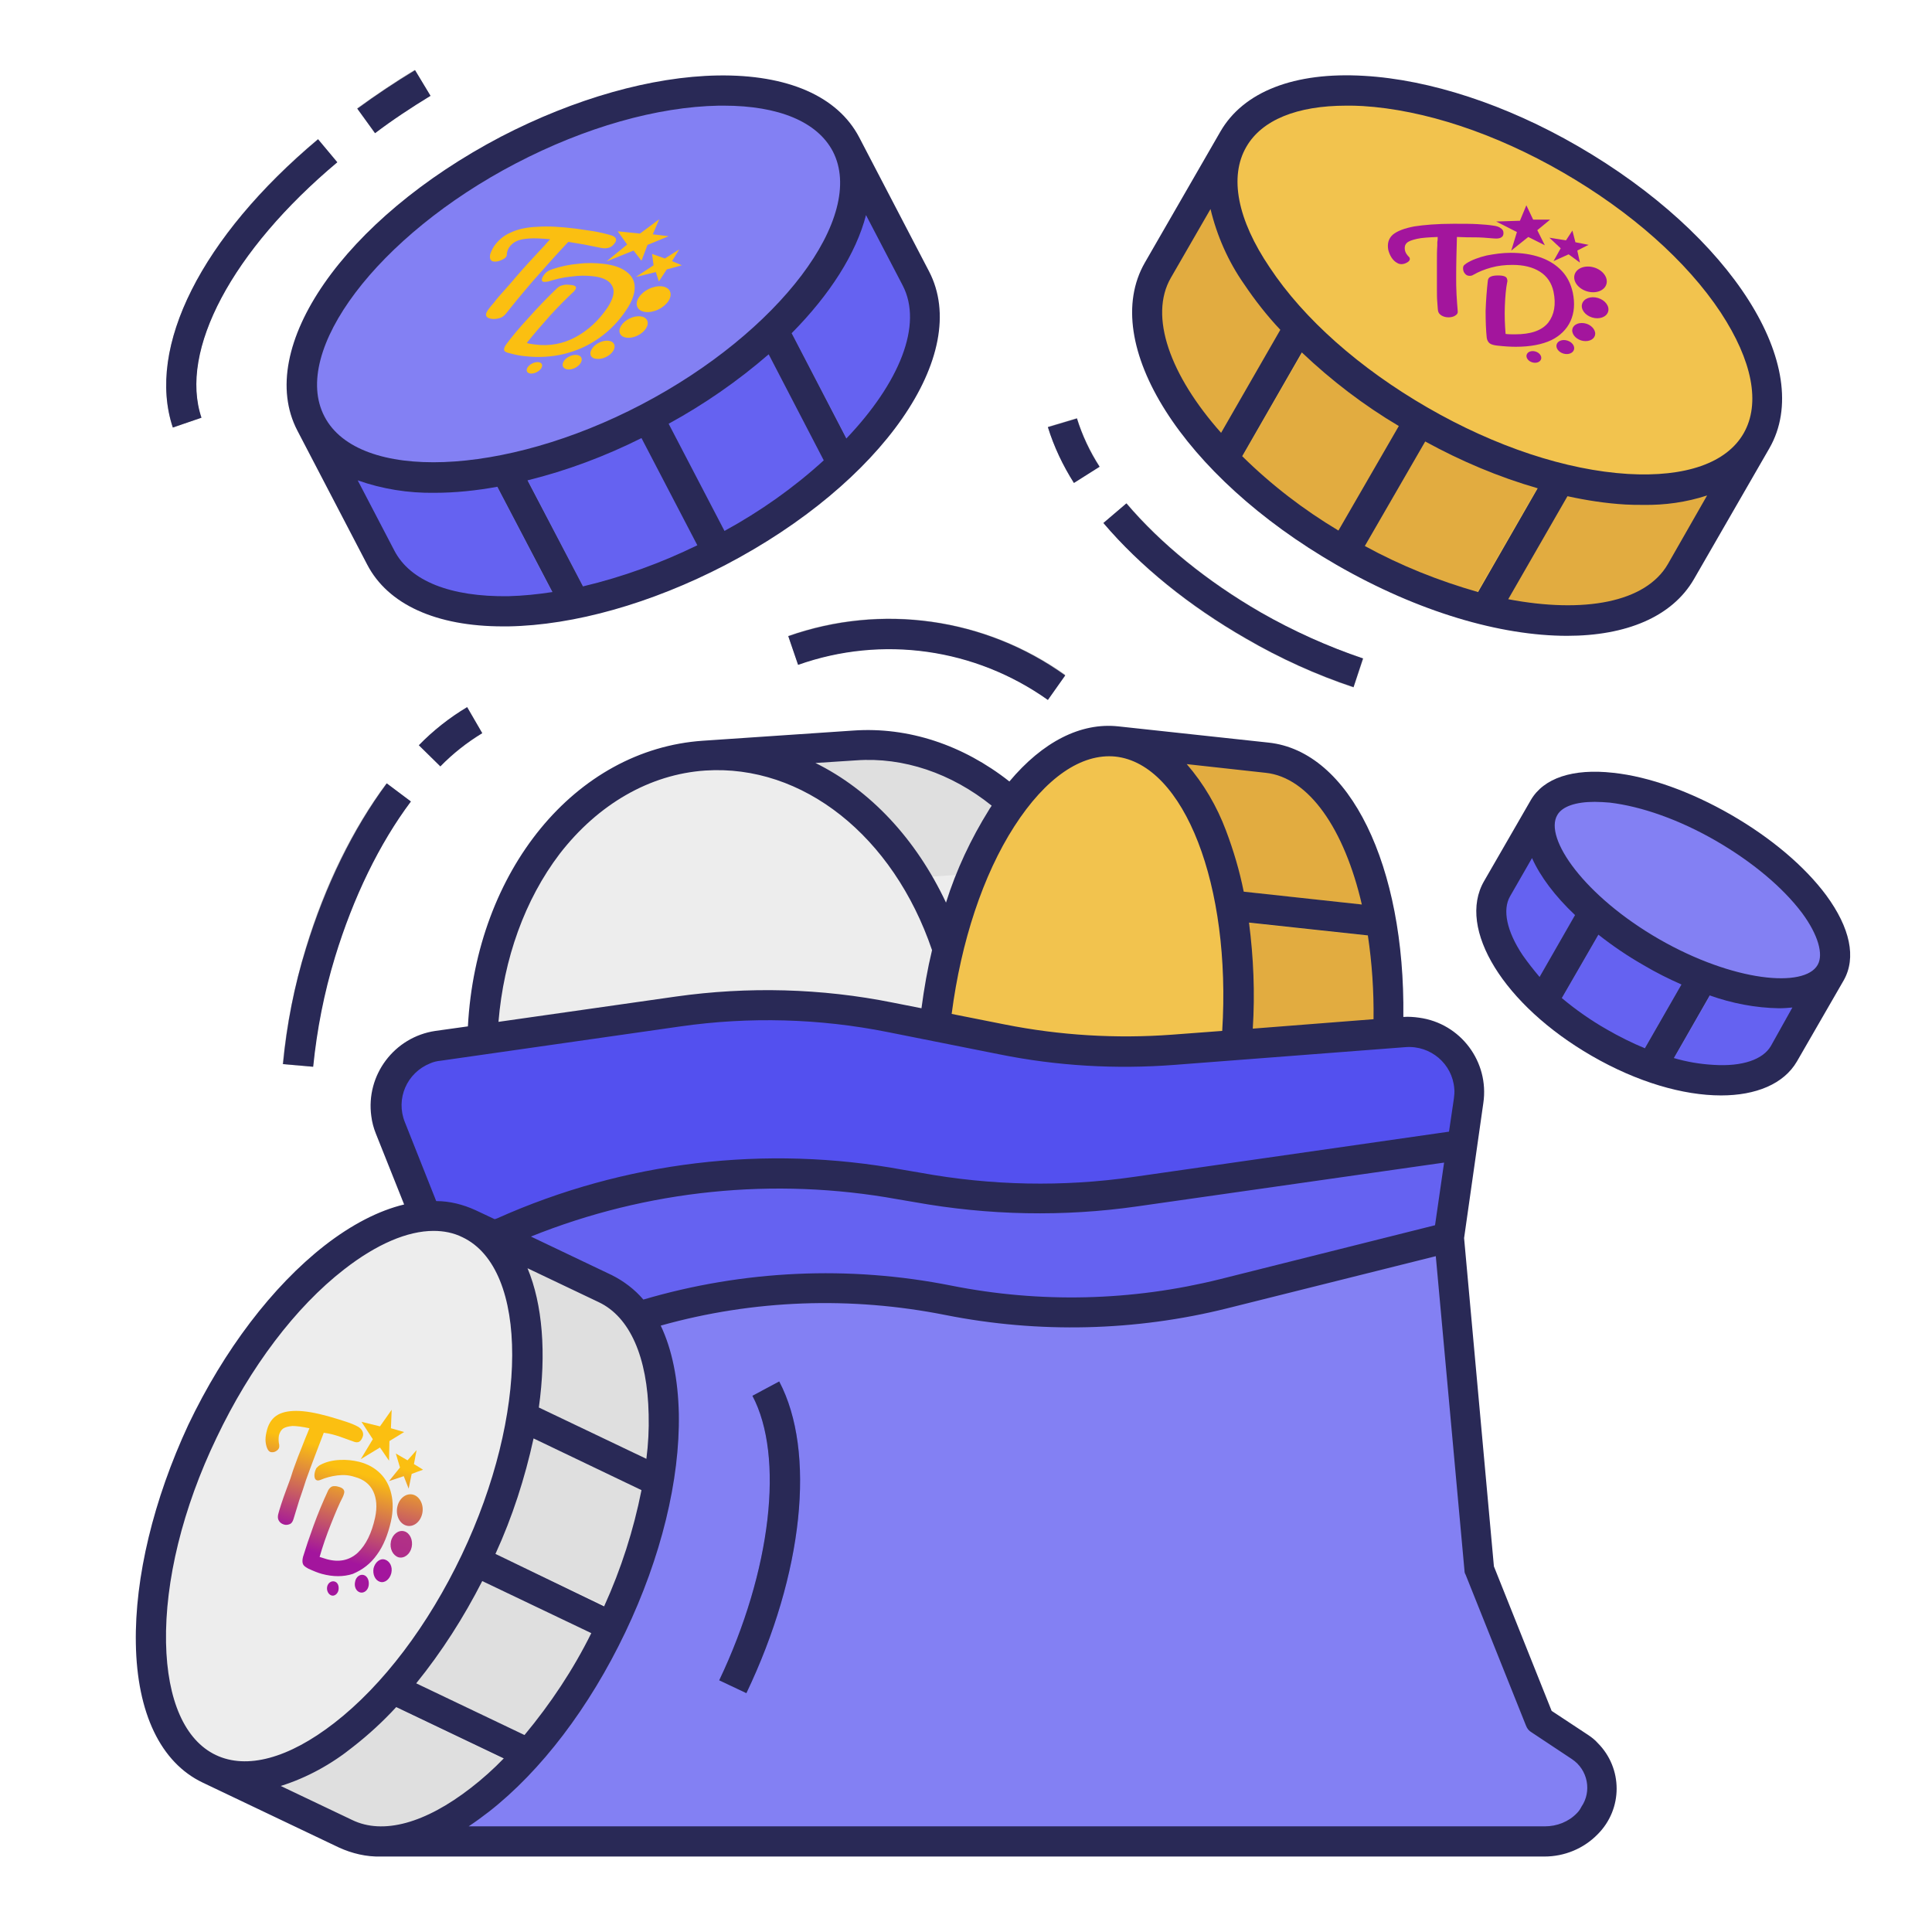 <?xml version="1.0" encoding="utf-8"?>
<!-- Generator: Adobe Illustrator 24.3.0, SVG Export Plug-In . SVG Version: 6.00 Build 0)  -->
<svg version="1.1" id="Layer_1" xmlns="http://www.w3.org/2000/svg" xmlns:xlink="http://www.w3.org/1999/xlink" x="0px" y="0px"
	 viewBox="0 0 512 512" style="enable-background:new 0 0 512 512;" xml:space="preserve">
<style type="text/css">
	.st0{fill:#6562F1;}
	.st1{fill:#E2AC40;}
	.st2{fill:#F2C34E;}
	.st3{fill:#8380F3;}
	.st4{fill:#BEBEBE;}
	.st5{fill:#DFDFDF;}
	.st6{fill:#EDEDED;}
	.st7{fill:#5350EF;}
	.st8{fill:#292956;}
	.st9{fill:url(#SVGID_1_);}
	.st10{fill:url(#SVGID_2_);}
	.st11{fill:url(#SVGID_3_);}
	.st12{fill:url(#SVGID_4_);}
	.st13{fill:url(#SVGID_5_);}
	.st14{fill:url(#SVGID_6_);}
	.st15{fill:url(#SVGID_7_);}
	.st16{fill:url(#SVGID_8_);}
	.st17{fill:url(#SVGID_9_);}
	.st18{fill:#A3159D;}
	.st19{fill:#FBBF11;}
</style>
<g id="FILLED_OUTLINE">
	<path class="st0" d="M409.2,214l-12.4,21.5c-6,10.5,6.1,28.8,27,40.9c21,12.1,42.9,13.4,48.9,2.9l12.4-21.5L409.2,214z"/>
	<path class="st1" d="M326.8,36.9l-20,34.7c-11,19.1,11.1,52.5,49.4,74.6c38.3,22.1,78.3,24.4,89.3,5.3l20-34.7L326.8,36.9z"/>
	<path class="st2" d="M321.4,118.5c1.8,2,3.7,4,5.8,6l24.4-42.3l-6.9-4L321.4,118.5z"/>
	<path class="st2" d="M352.8,144.2c1.1,0.7,2.3,1.4,3.4,2c1.2,0.7,2.3,1.3,3.5,2l23.4-40.6l-6.9-4L352.8,144.2z"/>
	<path class="st2" d="M397.6,162.4l23-40l-6.9-4l-24.2,42C392.3,161.2,395,161.9,397.6,162.4z"/>
	<path class="st0" d="M242.7,73.7l-18.5-35.5l-141.9,74l18.5,35.5c10.2,19.6,50.3,18.9,89.4-1.5S253,93.3,242.7,73.7z"/>
	<path class="st3" d="M203.8,76.8l-7.1,3.7l23.6,45.2c2.1-1.9,4.1-3.8,6-5.8L203.8,76.8z"/>
	<path class="st3" d="M171.5,101.5l-7.1,3.7l22.3,42.8c1.2-0.6,2.4-1.2,3.6-1.8c1.2-0.6,2.4-1.3,3.5-1.9L171.5,101.5z"/>
	<path class="st3" d="M156.4,159l-24.8-47.6l-7.1,3.7l23.8,45.6C150.9,160.2,153.7,159.7,156.4,159z"/>
	<path class="st2" d="M416.1,42.2c-38.3-22.1-78.3-24.4-89.3-5.3c-11,19.1,11.1,52.5,49.4,74.6s78.3,24.4,89.3,5.3
		S454.4,64.3,416.1,42.2z"/>
	<ellipse transform="matrix(0.887 -0.463 0.463 0.887 -17.422 79.457)" class="st3" cx="153.3" cy="75.3" rx="80" ry="40"/>
	<path class="st4" d="M99.3,35.2l-4.7-6.5c4.9-3.5,10-7,15.3-10.2l4.1,6.8C109,28.5,104,31.8,99.3,35.2z"/>
	<path class="st4" d="M45.8,113.3C38.7,92,53.4,62.8,84.2,36.9l5.1,6.1c-27.8,23.3-41.9,49.9-36,67.7L45.8,113.3z"/>
	<path class="st4" d="M358.7,182.2c-9.9-3.3-19.5-7.7-28.5-12.9c-15-8.6-28.1-19.2-37.7-30.7l6.1-5.2c9.1,10.7,21.4,20.7,35.6,28.9
		c8.6,5,17.7,9.1,27.1,12.2L358.7,182.2z"/>
	<path class="st4" d="M284.6,127.9c-3-4.6-5.3-9.6-6.9-14.8l7.7-2.3c1.4,4.5,3.5,8.8,6,12.8L284.6,127.9z"/>
	<path class="st4" d="M277.7,185.4c-19.2-13.7-43.9-17.2-66.2-9.3l-2.6-7.6c24.7-8.7,52.1-4.8,73.4,10.3L277.7,185.4z"/>
	<path class="st5" d="M295.9,273.1c-3-44.1-34-77.9-69.2-75.5l-39.9,2.7l10.7,159.6l39.9-2.7C272.6,354.8,298.8,317.2,295.9,273.1z"
		/>
	<path class="st6" d="M295.9,273.1c-0.1-1.3-0.2-2.7-0.3-4l-45.1,3l0.5,8l45.1-3C296,275.7,295.9,274.4,295.9,273.1z"/>
	<path class="st6" d="M282.4,229.9l-45.7,3.1l0.5,8l49.4-3.3C285.3,235,283.9,232.4,282.4,229.9z"/>
	<path class="st6" d="M291.4,309.5l-50.3,3.4l0.5,8l46.6-3.1C289.5,315,290.5,312.3,291.4,309.5z"/>
	
		<ellipse transform="matrix(0.998 -6.715772e-02 6.715772e-02 0.998 -18.375 13.532)" class="st6" cx="192.1" cy="280.1" rx="64" ry="80"/>
	<path class="st1" d="M335.8,200.8l-39.8-4.3L279,355.6l39.8,4.3c22,2.4,43.6-31.3,48.3-75.3S357.8,203.2,335.8,200.8z"/>
	<path class="st2" d="M365.2,240.2l-46.2-5l-0.9,8l48.5,5.2C366.3,245.5,365.8,242.8,365.2,240.2z"/>
	<path class="st2" d="M324.1,276l-0.9,8l43.4,4.7c0.2-1.3,0.3-2.6,0.5-4c0.1-1.3,0.3-2.7,0.4-4L324.1,276z"/>
	<path class="st2" d="M359,319.9l-43.5-4.7l-0.9,8l41.2,4.4C356.9,325.2,358,322.6,359,319.9z"/>
	<ellipse transform="matrix(0.107 -0.994 0.994 0.107 -17.631 532.521)" class="st2" cx="287.5" cy="276.1" rx="80" ry="40"/>
	<path class="st3" d="M418.7,463.1L408,456l-16-40l-8-88H112v40l-16,56v32l-6.7,6.7c-5.1,5.1-5.1,13.4,0,18.5c0,0,0,0,0,0l2,2
		c3,3,7.1,4.7,11.3,4.7h306.7c4.2,0,8.3-1.7,11.3-4.7l0,0c5.1-5.1,5.1-13.4,0-18.6C420.1,464.2,419.4,463.6,418.7,463.1z"/>
	<path class="st7" d="M116.2,277.1l63.6-9.1c18.7-2.7,37.7-2.1,56.2,1.6l29.6,5.9c14.9,3,30.2,3.9,45.4,2.7l61.2-4.7
		c8.8-0.7,16.5,5.9,17.2,14.7c0.1,1.2,0.1,2.3-0.1,3.5L384,328l-59.7,14.9c-23.9,6-48.8,6.6-73,1.7h0c-28.4-5.7-57.8-3.8-85.2,5.3
		L112,368v-48l-8.4-21.1c-3.3-8.2,0.7-17.5,8.9-20.8C113.7,277.6,114.9,277.3,116.2,277.1z"/>
	<path class="st0" d="M300.9,315.9c-19.2,2.7-38.6,2.4-57.7-1.1l-4.7-0.8c-35.6-6.5-72.3-2.1-105.3,12.6l-2.2,1l-19.1,8.9V368
		l54.1-18c27.5-9.2,56.8-11,85.2-5.3h0c24.2,4.8,49.1,4.2,73-1.7L384,328l3.5-24.4L300.9,315.9z"/>
	<path class="st5" d="M160.4,341.5l-36.1-17.2L55.5,468.7L91.6,486c19.9,9.5,51.5-15.1,70.5-55C181.1,391.1,180.4,351,160.4,341.5z"
		/>
	<path class="st0" d="M197.8,448.7l-7.2-3.4c13.8-29,17.4-59.3,8.8-75.4l7.1-3.8C216.3,384.6,212.9,417,197.8,448.7z"/>
	<path class="st6" d="M142.7,461.6L99,440.8l-3.4,7.2l41.6,19.9C139.1,465.9,140.9,463.8,142.7,461.6z"/>
	<path class="st6" d="M175.1,388.4l-42.2-20.1l-3.4,7.2l44.3,21.1C174.3,393.8,174.7,391.1,175.1,388.4z"/>
	<path class="st6" d="M120.3,406.6l-3.4,7.2l43.5,20.7c0.6-1.2,1.2-2.4,1.8-3.6c0.6-1.2,1.1-2.4,1.7-3.6L120.3,406.6z"/>
	<ellipse transform="matrix(0.43 -0.903 0.903 0.43 -306.721 306.999)" class="st6" cx="89.9" cy="396.5" rx="80" ry="40"/>
	<path class="st3" d="M441.6,284l18.3-31.9l-6.9-4l-19.1,33.1C436.4,282.3,439,283.2,441.6,284z"/>
	<path class="st3" d="M411.9,268l17.8-30.8l-6.9-4l-16.8,29.2C407.8,264.4,409.8,266.3,411.9,268z"/>
	<path class="st4" d="M82.9,282.7l-8-0.7c1-10.4,3.1-20.7,6.1-30.7c5-16.6,12.4-31.7,21.4-43.7l6.4,4.8
		c-8.4,11.3-15.3,25.5-20.1,41.2C85.8,263,83.9,272.8,82.9,282.7z"/>
	<path class="st4" d="M116.7,203.1l-5.7-5.6c3.8-3.9,8.1-7.3,12.8-10.1l4,6.9C123.8,196.8,120,199.7,116.7,203.1z"/>
	<path class="st3" d="M456.7,219.3c-21-12.1-42.2-14.5-47.5-5.4c-5.3,9.1,7.5,26.3,28.5,38.4c21,12.1,42.2,14.5,47.5,5.4
		C490.4,248.6,477.7,231.4,456.7,219.3z"/>
	<path class="st8" d="M420.9,459.8l-9.7-6.4l-15.3-38.3l-7.9-87l5.1-35.8c1.6-10.9-6-21.1-17-22.6c-1.4-0.2-2.8-0.3-4.2-0.2
		c0.5-40.1-14.2-70.4-35.7-72.7l-39.8-4.3c-10-1.1-20.1,4.1-28.9,14.6c-12.3-9.7-26.8-14.5-41.3-13.5l-39.9,2.7
		c-33.9,2.3-60.1,34.5-62.3,75.7l-8.6,1.2c-10.9,1.6-18.5,11.7-17,22.6c0.2,1.6,0.6,3.1,1.2,4.6l7.5,18.8
		c-6.7,1.6-13.9,5.3-21.1,10.9c-13.8,10.8-26.6,27.6-36.1,47.5C40.7,397.4,35.7,418,36,435.5c0.3,18.5,6.6,31.6,17.7,36.9l36.1,17.2
		c3.5,1.6,7.3,2.5,11.1,2.4c0.6,0,1.7,0,1.7,0h306.7c5.3,0,10.4-2.1,14.1-5.9c6.7-6.7,6.7-17.5,0-24.2
		C422.7,461.1,421.8,460.4,420.9,459.8z M364,270.1l-32,2.5c0.6-9.4,0.2-18.8-1-28.1l31.5,3.4C363.6,255.3,364.1,262.7,364,270.1z
		 M335.4,204.8c11.5,1.2,20.9,15,25.5,34.9l-31.3-3.4c-1.1-5.5-2.7-10.9-4.7-16.2c-2.4-6.4-5.9-12.4-10.4-17.6L335.4,204.8z
		 M268.8,219c8.3-12.9,17.8-19.4,26.8-18.5c18.3,2,30.7,34.3,28.3,72.7l-13.3,1c-14.8,1.1-29.7,0.2-44.3-2.7l-14.1-2.8
		C254.7,249.5,260.5,231.9,268.8,219z M226.9,201.5c12.5-0.9,25.2,3.4,35.9,12c-0.2,0.4-0.5,0.7-0.7,1.1c-4.8,7.7-8.7,16-11.4,24.6
		c-8-17-20.2-29.9-34.6-37L226.9,201.5z M148.3,226.3c10.2-13.2,23.9-21.1,38.6-22.1c25.8-1.7,49.8,17.3,60.1,47.6
		c-1.2,5-2.1,10.1-2.8,15.4l-7.6-1.5c-18.9-3.8-38.4-4.3-57.5-1.6l-47,6.7C133.5,254,139.1,238.4,148.3,226.3z M107.3,297.4
		c-2.5-6.2,0.5-13.1,6.7-15.6c0.9-0.4,1.8-0.6,2.8-0.7l63.6-9.1c18.2-2.6,36.8-2.1,54.8,1.5l29.6,5.9c15.3,3.1,30.9,4,46.5,2.8
		l61.2-4.7c6.6-0.5,12.4,4.4,12.9,11c0.1,0.9,0,1.8-0.1,2.6l-1.3,8.8l-83.6,12c-18.7,2.7-37.8,2.3-56.4-1.1l-4.7-0.8
		c-36.4-6.7-73.9-2.2-107.6,12.9l-0.6,0.2l-5.1-2.4c-3.3-1.5-6.8-2.4-10.4-2.4L107.3,297.4z M131.3,411.8
		c4.5-9.8,7.8-20.1,10.1-30.6l28.6,13.7c-2.1,10.6-5.4,20.9-9.9,30.8L131.3,411.8z M156.7,432.8c-4.8,9.7-10.8,18.7-17.7,27
		l-28.7-13.7c6.8-8.4,12.6-17.5,17.5-27.1L156.7,432.8z M142.8,373c2-14.4,1-27.3-3-36.9l18.9,9c8.2,3.9,12.9,14.5,13.2,29.8
		c0.1,3.9-0.1,7.8-0.6,11.7L142.8,373z M170.5,344.4c-2.3-2.7-5.2-4.9-8.4-6.5l-21.4-10.2c30.8-12.4,64.5-15.8,97.1-9.9l4.7,0.8
		c19.5,3.5,39.4,3.9,58.9,1.1l81.3-11.6l-2.4,16.6L323.3,339c-23.3,5.8-47.6,6.4-71.2,1.7C225,335.3,197,336.6,170.5,344.4
		L170.5,344.4z M57.2,465.1c-8.2-3.9-12.9-14.5-13.2-29.8c-0.3-16.3,4.4-35.6,13.4-54.3c8.9-18.7,20.9-34.6,33.8-44.6
		c8.6-6.7,16.8-10.2,23.7-10.2c2.7,0,5.3,0.5,7.7,1.7c17.6,8.4,17.5,46.9-0.2,84.1c-8.9,18.7-20.9,34.6-33.8,44.6
		C76.5,466,65.4,469,57.2,465.1z M93.3,482.3l-18.9-9c7-2.2,13.5-5.8,19.2-10.4c4.1-3.2,7.9-6.7,11.4-10.5l28.5,13.6
		c-2.7,2.8-5.6,5.4-8.7,7.8C112.7,483.2,101.5,486.3,93.3,482.3z M417.9,480.5c-2.2,2.3-5.3,3.5-8.5,3.5H124.2
		c1.8-1.2,3.6-2.5,5.4-3.9c13.8-10.8,26.6-27.6,36.1-47.5s14.5-40.4,14.2-57.9c-0.2-9.2-1.8-17.1-4.8-23.4
		c24.6-6.9,50.4-7.8,75.5-2.8c24.7,4.9,50.3,4.3,74.7-1.8l55.2-13.8l7.6,83.3c0,0.4,0.1,0.8,0.3,1.1l16,40c0.3,0.8,0.8,1.4,1.5,1.8
		l10.7,7.1c4.2,2.8,5.3,8.5,2.5,12.6C418.7,479.6,418.3,480.1,417.9,480.5L417.9,480.5z"/>
	<path class="st8" d="M354.2,149.7c21.7,12.5,43.5,18.8,61.1,18.8c15.6,0,27.8-5,33.6-15l20-34.7c12.3-21.4-10-56.5-50.8-80.1
		c-19-11-39.2-17.6-56.6-18.6c-18.5-1.1-32,4.2-38.1,14.8l-20,34.7C291.1,91,313.4,126.2,354.2,149.7z M329.2,120.9L345,93.4
		c7.8,7.4,16.4,14,25.7,19.5l-16,27.7C345.5,135.1,336.9,128.5,329.2,120.9z M361.7,144.7l16-27.7c9.5,5.2,19.4,9.4,29.8,12.4
		l-15.8,27.5C381.2,153.9,371.2,149.9,361.7,144.7L361.7,144.7z M442,149.5c-5.9,10.2-22.3,13.1-42.3,9.3l15.7-27.3
		c5,1.1,10.2,1.9,15.3,2.2c1.6,0.1,3.2,0.1,4.7,0.1c5.8,0.1,11.5-0.7,17-2.5L442,149.5z M330.3,38.9c4.1-7.1,13.4-10.9,26.5-10.9
		c1.4,0,2.8,0,4.3,0.1c16.3,1,35.1,7.2,53.1,17.6c18,10.4,32.8,23.5,41.8,37.1c8.4,12.8,10.6,24.1,6.1,32
		c-4.5,7.9-15.4,11.7-30.7,10.8c-16.3-1-35.1-7.2-53.1-17.6c-18-10.4-32.8-23.5-41.8-37.1C327.9,58.2,325.7,46.8,330.3,38.9z
		 M310.3,73.6l10.5-18.2c1.7,7.1,4.7,13.9,8.9,19.9c2.9,4.3,6.1,8.4,9.6,12.1l-15.7,27.3C310.1,99.5,304.4,83.8,310.3,73.6z"/>
	<path class="st8" d="M78.8,114.1l18.5,35.5c5.5,10.6,18.3,16.4,36,16.4c0.5,0,1,0,1.4,0c17.5-0.3,37.9-6.1,57.4-16.2
		c41.8-21.8,65.5-56,54.1-77.9l-18.5-35.5c-5.7-10.9-19-16.7-37.5-16.4c-17.5,0.3-37.9,6.1-57.4,16.2C91.2,58,67.4,92.2,78.8,114.1z
		 M134.7,158c-15.3,0.2-26-4-30.2-12.1l-9.7-18.6c6.5,2.3,13.4,3.4,20.3,3.3c5.6,0,11.2-0.6,16.7-1.6l14.6,27.9
		C142.5,157.5,138.6,157.9,134.7,158z M154.5,155.4l-14.7-28.1c10.5-2.6,20.6-6.4,30.2-11.2l14.8,28.4
		C175.2,149.2,165,152.9,154.5,155.4z M192,140.7l-14.8-28.4c9.5-5.2,18.3-11.3,26.5-18.4l14.6,28.1
		C210.3,129.3,201.5,135.5,192,140.7z M229.5,57l9.7,18.6c5.5,10.5-0.9,25.9-14.9,40.6l-14.5-27.9C220,78,226.9,67.1,229.5,57z
		 M136.7,43.3c18.4-9.6,37.5-15,53.8-15.3c0.4,0,0.9,0,1.3,0c14.6,0,24.8,4.3,28.9,12.1c9,17.3-14.2,48-50.7,67.1
		c-36.5,19.1-75,20.5-84,3.2C76.9,93.1,100.1,62.4,136.7,43.3z"/>
	<path class="st8" d="M114.1,25.4l-4.1-6.8c-5.3,3.2-10.4,6.6-15.3,10.2l4.7,6.5C104,31.8,109,28.5,114.1,25.4z"/>
	<path class="st8" d="M53.4,110.7c-6-17.8,8.1-44.3,36-67.7l-5.1-6.1C53.4,62.8,38.7,92,45.8,113.3L53.4,110.7z"/>
	<path class="st8" d="M330.2,169.2c9.1,5.3,18.6,9.6,28.5,12.9l2.5-7.6c-9.4-3.2-18.5-7.3-27.1-12.2c-14.2-8.2-26.5-18.2-35.6-28.9
		l-6.1,5.2C302.1,150,315.2,160.6,330.2,169.2z"/>
	<path class="st8" d="M291.4,123.7c-2.6-4-4.6-8.3-6-12.8l-7.7,2.3c1.6,5.2,4,10.2,6.9,14.8L291.4,123.7z"/>
	<path class="st8" d="M199.4,369.9c8.5,16.1,5,46.4-8.8,75.4l7.2,3.4c15.1-31.6,18.5-64,8.7-82.6L199.4,369.9z"/>
	<path class="st8" d="M208.9,168.6l2.6,7.6c22.3-7.9,46.9-4.4,66.2,9.3l4.6-6.5C261,163.7,233.6,159.9,208.9,168.6z"/>
	<path class="st8" d="M484,237.3c-5.7-7.7-14.7-15.3-25.3-21.4c-10.6-6.1-21.7-10.1-31.2-11.1c-10.7-1.2-18.4,1.4-21.8,7.2
		l-12.4,21.5c-7.3,12.6,5.3,32.9,28.5,46.3c12.1,7,24.3,10.5,34.3,10.5c9.2,0,16.6-3,20.1-9l12.4-21.5
		C492,253.8,490.3,245.9,484,237.3z M403.5,253.1c-4.2-6.3-5.4-12-3.3-15.6l5.8-10.1c2.2,4.9,6.1,10.1,11.4,15.1l-9.4,16.4
		C406.4,257,404.9,255.1,403.5,253.1z M425.8,272.8c-4.2-2.4-8.2-5.2-11.9-8.3l9.7-16.8c3.8,3,7.8,5.7,12,8.1
		c3.2,1.9,6.6,3.6,10,5.1l-9.7,16.9C432.5,276.4,429.1,274.7,425.8,272.8z M469.3,277.2c-2.1,3.6-7.6,5.5-15.2,5
		c-3.6-0.2-7.1-0.8-10.5-1.8l9.5-16.6c5.9,2.1,12.1,3.3,18.4,3.4c1.2,0,2.4-0.1,3.5-0.2L469.3,277.2z M481.7,255.7
		c-3.5,6.2-22.3,4.5-42-6.8c-19.8-11.4-30.6-26.8-27-32.9c1.3-2.3,4.9-3.5,9.9-3.5c1.3,0,2.7,0.1,4,0.2c8.4,1,18.4,4.5,28.1,10.1
		s17.8,12.4,22.9,19.2C481.8,247.7,483.3,252.9,481.7,255.7z"/>
	<path class="st8" d="M75,282l8,0.7c1-9.9,2.9-19.6,5.8-29.1c4.8-15.7,11.7-30,20.1-41.2l-6.4-4.8c-8.9,12-16.3,27.1-21.4,43.7
		C78,261.2,76,271.5,75,282z"/>
	<path class="st8" d="M116.7,203.1c3.3-3.4,7.1-6.4,11.1-8.8l-4-6.9c-4.7,2.8-9,6.2-12.8,10.1L116.7,203.1z"/>
</g>
<g>
	
		<linearGradient id="SVGID_1_" gradientUnits="userSpaceOnUse" x1="107.787" y1="386.256" x2="107.787" y2="407.41" gradientTransform="matrix(0.87 0.24 -0.234 1.085 104.298 -55.475)">
		<stop  offset="0" style="stop-color:#FBBF11"/>
		<stop  offset="1" style="stop-color:#A3159D"/>
	</linearGradient>
	<path class="st9" d="M106,388.9l-2.9,3.6l3.9-1.3l1.3,3.3l0.8-3.9c0,0,2.9-1.1,3-1.1c0.1,0-2.4-1.5-2.4-1.5l0.7-3.7l-2.4,2.7
		l-3.1-1.8L106,388.9z"/>
	
		<linearGradient id="SVGID_2_" gradientUnits="userSpaceOnUse" x1="98.15" y1="386.256" x2="98.15" y2="407.41" gradientTransform="matrix(0.87 0.24 -0.234 1.085 104.298 -55.475)">
		<stop  offset="0" style="stop-color:#FBBF11"/>
		<stop  offset="1" style="stop-color:#A3159D"/>
	</linearGradient>
	<polygon class="st10" points="95.6,386.7 100.7,383.6 103.1,387.1 103.2,381.9 107.1,379.5 103.6,378.5 103.8,373.6 100.7,378 
		95.8,376.8 98.8,381.4 	"/>
	
		<linearGradient id="SVGID_3_" gradientUnits="userSpaceOnUse" x1="78.914" y1="386.256" x2="78.914" y2="407.41" gradientTransform="matrix(0.87 0.24 -0.234 1.085 104.298 -55.475)">
		<stop  offset="0" style="stop-color:#FBBF11"/>
		<stop  offset="1" style="stop-color:#A3159D"/>
	</linearGradient>
	<path class="st11" d="M89.7,380.6c0.9,0.3,2.2,0.8,3.9,1.4c0.7,0.3,1.3,0.3,1.7,0c0.4-0.3,0.7-0.8,0.9-1.5c0.1-0.5,0-0.9-0.2-1.3
		c-0.2-0.4-0.6-0.8-1.1-1.1c-0.9-0.5-1.9-0.9-3.1-1.3c-1.2-0.4-2.8-0.9-4.9-1.5c-3.3-0.9-6.1-1.4-8.4-1.4c-2.2,0-4,0.4-5.3,1.3
		c-1.3,0.9-2.2,2.4-2.6,4.4c-0.2,0.9-0.3,1.8-0.2,2.6c0.1,0.8,0.3,1.5,0.6,2c0.2,0.3,0.4,0.5,0.7,0.6c0.4,0.1,0.9,0.1,1.4-0.2
		c0.5-0.3,0.8-0.6,0.9-1.1c0-0.2,0-0.4,0-0.6c-0.2-0.8-0.2-1.6-0.1-2.4c0.2-0.9,0.6-1.5,1.1-1.9c0.6-0.4,1.4-0.6,2.5-0.7
		c1.1,0,2.6,0.2,4.5,0.6c-0.2,0.5-0.4,1-0.6,1.5c-0.2,0.4-0.3,0.8-0.5,1.2c-0.6,1.5-1.2,3.1-1.9,4.8c-0.6,1.7-1.3,3.4-1.8,5.1
		c-0.3,1-0.8,2.2-1.3,3.6c-0.5,1.4-1,2.7-1.4,4s-0.7,2.2-0.8,2.7c-0.1,0.6-0.1,1.1,0.2,1.6c0.3,0.5,0.7,0.8,1.3,1
		c0.6,0.2,1.1,0.1,1.6-0.1c0.5-0.2,0.8-0.7,1-1.4c0.4-1.3,0.9-2.9,1.5-4.9c0.7-2,1.3-3.8,1.8-5.4c1.5-4.2,3.1-8.3,4.7-12.5
		C87.5,379.9,88.7,380.3,89.7,380.6z"/>
	
		<linearGradient id="SVGID_4_" gradientUnits="userSpaceOnUse" x1="93.79" y1="390.053" x2="93.79" y2="411.206" gradientTransform="matrix(0.87 0.24 -0.234 1.085 104.298 -55.475)">
		<stop  offset="0" style="stop-color:#FBBF11"/>
		<stop  offset="1" style="stop-color:#A3159D"/>
	</linearGradient>
	<path class="st12" d="M99.9,412c1.7-2.3,2.9-5.3,3.7-8.8c0.6-2.7,0.6-5.2,0.1-7.3c-0.5-2.2-1.5-4-2.9-5.4c-1.5-1.5-3.3-2.5-5.6-3.1
		c-1.6-0.4-3.4-0.6-5.2-0.5c-1.9,0.1-3.6,0.5-5.1,1.3c-0.4,0.2-0.7,0.5-1,0.8c-0.2,0.3-0.4,0.8-0.5,1.3c-0.1,0.5-0.1,0.9,0,1.3
		c0.1,0.4,0.3,0.6,0.6,0.7c0.3,0.1,0.6,0,0.9-0.1c1.4-0.6,2.9-1,4.5-1.2c1.6-0.2,3.1-0.1,4.6,0.4c2.3,0.6,4,1.9,4.9,3.8
		c0.9,1.9,1.1,4.2,0.5,7c-0.9,4.1-2.4,7.2-4.6,9.3c-2.2,2-4.9,2.6-8.2,1.7c-0.7-0.2-1.3-0.4-1.9-0.6c0.8-2.8,1.8-5.7,3-8.7
		c1.2-3,2.2-5.4,3.1-7.1c0.2-0.4,0.3-0.7,0.4-1.1c0.2-0.8-0.3-1.4-1.5-1.7c-0.6-0.2-1.2-0.2-1.6-0.1c-0.4,0.1-0.8,0.5-1.1,1
		c-1.4,3-2.7,6.1-3.9,9.4c-1.2,3.3-2.1,6-2.8,8.3c-0.2,0.8-0.2,1.5,0,1.9c0.2,0.5,0.7,0.8,1.4,1.2c1.3,0.6,2.5,1.1,3.6,1.4
		c3,0.8,5.7,0.8,8.2,0C96.1,416,98.2,414.4,99.9,412z"/>
	
		<linearGradient id="SVGID_5_" gradientUnits="userSpaceOnUse" x1="101.809" y1="386.256" x2="101.809" y2="407.41" gradientTransform="matrix(0.87 0.24 -0.234 1.085 104.298 -55.475)">
		<stop  offset="0" style="stop-color:#FBBF11"/>
		<stop  offset="1" style="stop-color:#A3159D"/>
	</linearGradient>
	<path class="st13" d="M96.4,417.4c-1-0.3-2.1,0.5-2.3,1.8c-0.3,1.3,0.3,2.5,1.3,2.8c1,0.3,2.1-0.5,2.3-1.8S97.4,417.7,96.4,417.4z"
		/>
	
		<linearGradient id="SVGID_6_" gradientUnits="userSpaceOnUse" x1="111.099" y1="386.256" x2="111.099" y2="407.41" gradientTransform="matrix(0.87 0.24 -0.234 1.085 104.298 -55.475)">
		<stop  offset="0" style="stop-color:#FBBF11"/>
		<stop  offset="1" style="stop-color:#A3159D"/>
	</linearGradient>
	<path class="st14" d="M109.5,396.1c-1.8-0.5-3.7,0.9-4.2,3.2c-0.5,2.3,0.6,4.5,2.4,5c1.8,0.5,3.7-0.9,4.2-3.2
		C112.4,398.9,111.3,396.6,109.5,396.1z"/>
	
		<linearGradient id="SVGID_7_" gradientUnits="userSpaceOnUse" x1="93.79" y1="386.256" x2="93.79" y2="407.41" gradientTransform="matrix(0.87 0.24 -0.234 1.085 104.298 -55.475)">
		<stop  offset="0" style="stop-color:#FBBF11"/>
		<stop  offset="1" style="stop-color:#A3159D"/>
	</linearGradient>
	<path class="st15" d="M88.6,419.1c-0.8-0.2-1.7,0.4-1.9,1.4c-0.2,1,0.3,2,1.1,2.3s1.7-0.4,1.9-1.4
		C89.9,420.3,89.5,419.3,88.6,419.1z"/>
	
		<linearGradient id="SVGID_8_" gradientUnits="userSpaceOnUse" x1="106.95" y1="386.256" x2="106.95" y2="407.41" gradientTransform="matrix(0.87 0.24 -0.234 1.085 104.298 -55.475)">
		<stop  offset="0" style="stop-color:#FBBF11"/>
		<stop  offset="1" style="stop-color:#A3159D"/>
	</linearGradient>
	<path class="st16" d="M102,413.3c-1.3-0.4-2.6,0.7-3,2.3c-0.3,1.6,0.4,3.2,1.7,3.6c1.3,0.4,2.6-0.7,3-2.3
		C104.1,415.2,103.3,413.7,102,413.3z"/>
	
		<linearGradient id="SVGID_9_" gradientUnits="userSpaceOnUse" x1="110.782" y1="263.315" x2="110.782" y2="429.08" gradientTransform="matrix(0.87 0.24 -0.234 1.085 104.298 -55.475)">
		<stop  offset="0" style="stop-color:#FBBF11"/>
		<stop  offset="1" style="stop-color:#A3159D"/>
	</linearGradient>
	<path class="st17" d="M107.1,405.8c-1.5-0.4-3.1,0.8-3.5,2.7c-0.4,1.9,0.5,3.7,2,4.2c1.5,0.4,3.1-0.8,3.5-2.7
		C109.5,408.1,108.6,406.2,107.1,405.8z"/>
</g>
<g>
	<g>
		<path class="st18" d="M413.6,65.8l-1.9,3.4l4-1.8l3,2.2l-0.7-3.2c0,0,2.9-1.5,3-1.5c0.1,0-3.5-0.7-3.5-0.7l-0.8-3.1l-1.7,2.6
			l-4.4-0.7L413.6,65.8z"/>
		<polygon class="st18" points="400.5,66.4 405,62.8 409.4,65 407.4,61 410.8,58.2 406.3,58.2 404.5,54.4 402.8,58.5 396.5,58.7 
			402,61.5 		"/>
		<path class="st18" d="M390.9,62.9c1.2,0,2.9,0.1,5.1,0.3c1,0.1,1.7-0.1,2-0.4c0.4-0.3,0.5-0.8,0.4-1.4c-0.1-0.4-0.3-0.7-0.8-1
			c-0.4-0.3-1-0.5-1.8-0.6c-1.2-0.2-2.6-0.3-4.2-0.4c-1.6-0.1-3.7-0.1-6.4-0.1c-4.3,0-7.8,0.3-10.4,0.7c-2.6,0.5-4.5,1.2-5.7,2.2
			c-1.1,1-1.5,2.3-1.2,4c0.2,0.8,0.5,1.5,0.9,2.1c0.4,0.6,0.9,1.1,1.5,1.4c0.3,0.2,0.7,0.3,1.1,0.3c0.6,0,1.1-0.2,1.6-0.5
			c0.5-0.3,0.7-0.7,0.6-1c0-0.2-0.1-0.3-0.2-0.4c-0.6-0.6-1-1.2-1.1-1.9c-0.1-0.7,0-1.3,0.5-1.8c0.5-0.5,1.4-0.8,2.7-1.1
			c1.3-0.3,3.1-0.4,5.5-0.5c0,0.5,0,0.9-0.1,1.3c0,0.4,0,0.7,0,1c-0.1,1.3-0.1,2.7-0.1,4.1c0,1.4,0,2.9,0,4.4c0,0.9,0,1.9,0,3.1
			c0,1.2,0,2.3,0.1,3.4s0.1,1.8,0.2,2.3c0.1,0.5,0.4,0.9,0.9,1.2c0.5,0.3,1.1,0.5,1.9,0.5c0.7,0,1.4-0.2,1.8-0.5
			c0.5-0.3,0.7-0.7,0.6-1.3c-0.1-1.1-0.2-2.5-0.3-4.2c-0.1-1.7-0.1-3.2-0.1-4.6c0-3.6,0.1-7.2,0.2-10.7
			C388.1,62.9,389.7,62.9,390.9,62.9z"/>
		<path class="st18" d="M416.2,85.1c1-2.2,1.2-4.7,0.6-7.6c-0.5-2.2-1.4-4.1-2.9-5.7c-1.5-1.6-3.4-2.8-5.7-3.6
			c-2.3-0.8-4.9-1.2-7.9-1.2c-2.1,0-4.2,0.3-6.3,0.7c-2.1,0.5-4,1.2-5.4,2.1c-0.4,0.3-0.7,0.5-0.8,0.8c-0.1,0.3-0.1,0.7,0,1.1
			c0.1,0.4,0.3,0.7,0.6,1c0.3,0.3,0.7,0.4,1.1,0.4c0.4,0,0.7-0.1,1-0.3c1.4-0.8,2.9-1.4,4.7-1.9c1.8-0.5,3.7-0.7,5.6-0.7
			c3,0,5.4,0.6,7.3,1.8c1.9,1.2,3.1,3,3.6,5.3c0.7,3.4,0.2,6.1-1.4,8.2c-1.7,2.1-4.6,3.1-8.8,3.1c-0.9,0-1.7,0-2.5-0.1
			c-0.2-2.4-0.3-4.8-0.2-7.4c0.1-2.6,0.3-4.7,0.6-6.2c0.1-0.3,0.1-0.7,0-0.9c-0.1-0.7-0.9-1-2.4-1c-0.8,0-1.5,0.1-1.9,0.3
			c-0.5,0.2-0.7,0.5-0.8,1c-0.3,2.6-0.5,5.3-0.6,8.1c0,2.8,0.1,5.2,0.3,7.1c0.1,0.7,0.4,1.2,0.8,1.5c0.4,0.3,1.1,0.5,2.1,0.6
			c1.8,0.2,3.4,0.3,4.8,0.3c3.8,0,7-0.6,9.5-1.8C413.4,89,415.2,87.3,416.2,85.1z"/>
		
			<ellipse transform="matrix(0.29 -0.957 0.957 0.29 206.583 462.285)" class="st18" cx="414.8" cy="91.9" rx="1.8" ry="2.4"/>
		
			<ellipse transform="matrix(0.29 -0.957 0.957 0.29 228.474 455.863)" class="st18" cx="421.4" cy="74" rx="3.3" ry="4.4"/>
		
			<ellipse transform="matrix(0.29 -0.957 0.957 0.29 198.103 456.081)" class="st18" cx="406.4" cy="94.6" rx="1.5" ry="2"/>
		<path class="st18" d="M419.2,85.6c-1.7,0-2.8,1.1-2.5,2.4c0.3,1.3,1.8,2.4,3.5,2.4s2.8-1.1,2.5-2.4
			C422.4,86.7,420.9,85.6,419.2,85.6z"/>
		
			<ellipse transform="matrix(0.29 -0.957 0.957 0.29 222.174 462.349)" class="st18" cx="422.6" cy="81.5" rx="2.7" ry="3.6"/>
	</g>
</g>
<g>
	<path class="st19" d="M173.2,70.3l-4.7,3.1l5.3-1.3l0.8,2.5l2.1-3.2c0,0,4-1.1,4-1.1s-2.6-1.1-2.6-1.1l1.9-3.1l-3.8,2.4l-3.4-1.2
		L173.2,70.3z"/>
	<polygon class="st19" points="160.7,69.3 167.9,66.4 170,69.1 171.6,64.9 177.2,62.6 173,62.1 174.7,58.1 169.6,61.9 163.7,61.3 
		166.2,64.8 	"/>
	<path class="st19" d="M154.8,64.8c1.1,0.2,2.6,0.5,4.5,0.9c0.9,0.2,1.6,0.1,2.2-0.1c0.6-0.2,1.1-0.7,1.5-1.3
		c0.3-0.4,0.3-0.7,0.2-1.1c-0.2-0.3-0.5-0.6-1.1-0.8c-1-0.3-2.2-0.6-3.6-0.9c-1.4-0.3-3.3-0.5-5.8-0.9c-4-0.5-7.4-0.7-10.2-0.5
		c-2.8,0.1-5.2,0.6-7.1,1.5c-1.9,0.8-3.4,2.1-4.5,3.7c-0.5,0.8-0.8,1.5-1,2.1c-0.1,0.6-0.1,1.2,0.2,1.5c0.1,0.2,0.4,0.4,0.7,0.4
		c0.5,0.1,1.2,0,1.9-0.3c0.7-0.3,1.2-0.6,1.4-0.9c0.1-0.2,0.2-0.3,0.2-0.5c0-0.7,0.2-1.3,0.6-2c0.5-0.7,1.1-1.3,2-1.7
		c0.8-0.4,1.9-0.6,3.4-0.7c1.4-0.1,3.2,0,5.5,0.2c-0.4,0.4-0.8,0.9-1.1,1.2c-0.3,0.4-0.6,0.7-0.9,1c-1.2,1.3-2.4,2.6-3.7,4
		c-1.3,1.4-2.5,2.8-3.8,4.3c-0.7,0.9-1.6,1.8-2.6,3c-1,1.1-2,2.2-2.8,3.3c-0.9,1-1.5,1.8-1.8,2.3c-0.3,0.5-0.4,0.9-0.2,1.3
		c0.2,0.4,0.7,0.6,1.4,0.7c0.7,0.1,1.4,0,2.1-0.2c0.7-0.2,1.2-0.6,1.7-1.2c0.8-1,1.9-2.4,3.3-4.1c1.4-1.7,2.7-3.2,3.8-4.5
		c3.1-3.5,6.2-7,9.4-10.4C152.3,64.4,153.8,64.6,154.8,64.8z"/>
	<path class="st19" d="M158.9,89.5c2.8-2,5.2-4.5,7.1-7.4c1.5-2.2,2.2-4.2,2.2-5.9c0-1.7-0.7-3.1-2.2-4.2c-1.4-1.1-3.5-1.8-6.2-2.1
		c-1.9-0.2-4.1-0.3-6.5,0c-2.4,0.2-4.7,0.7-6.8,1.4c-0.6,0.2-1.1,0.4-1.5,0.7c-0.4,0.3-0.7,0.6-1,1.1c-0.3,0.4-0.4,0.8-0.4,1.1
		c0,0.3,0.2,0.5,0.6,0.5c0.3,0,0.7,0,1.1-0.1c1.9-0.6,3.9-1.1,6-1.3c2.1-0.3,4-0.3,5.8-0.1c2.8,0.3,4.5,1.2,5.2,2.7
		c0.7,1.4,0.2,3.3-1.3,5.6c-2.3,3.4-5.1,6-8.4,7.8c-3.3,1.8-6.9,2.5-10.8,2c-0.8-0.1-1.6-0.2-2.2-0.4c1.8-2.3,3.9-4.7,6.2-7.3
		c2.3-2.5,4.3-4.5,5.9-6c0.4-0.3,0.6-0.6,0.8-0.9c0.4-0.7,0-1.1-1.4-1.2c-0.8-0.1-1.4-0.1-2,0.1c-0.6,0.1-1.1,0.4-1.6,0.9
		c-2.6,2.5-5.1,5.1-7.5,7.8c-2.5,2.7-4.4,5-5.8,6.9c-0.5,0.7-0.7,1.2-0.6,1.6c0.1,0.4,0.6,0.6,1.4,0.8c1.5,0.4,2.9,0.7,4.2,0.8
		c3.5,0.4,7,0.2,10.3-0.6C153.1,92.9,156.1,91.5,158.9,89.5z"/>
	<ellipse transform="matrix(0.895 -0.445 0.445 0.895 -26.855 77.565)" class="st19" cx="151.7" cy="96" rx="2.7" ry="1.7"/>
	<ellipse transform="matrix(0.895 -0.445 0.445 0.895 -17.162 85.429)" class="st19" cx="173.3" cy="79.3" rx="4.8" ry="3"/>
	
		<ellipse transform="matrix(0.895 -0.445 0.445 0.895 -28.581 73.274)" class="st19" cx="141.7" cy="97.5" rx="2.2" ry="1.3"/>
	<path class="st19" d="M161.3,90.3c-1.5-0.2-3.5,0.7-4.4,2.1c-0.9,1.3-0.4,2.6,1.2,2.7c1.5,0.2,3.5-0.7,4.4-2.1
		C163.3,91.7,162.8,90.5,161.3,90.3z"/>
	<ellipse transform="matrix(0.895 -0.445 0.445 0.895 -21.034 83.829)" class="st19" cx="168" cy="86.7" rx="4" ry="2.5"/>
</g>
</svg>
